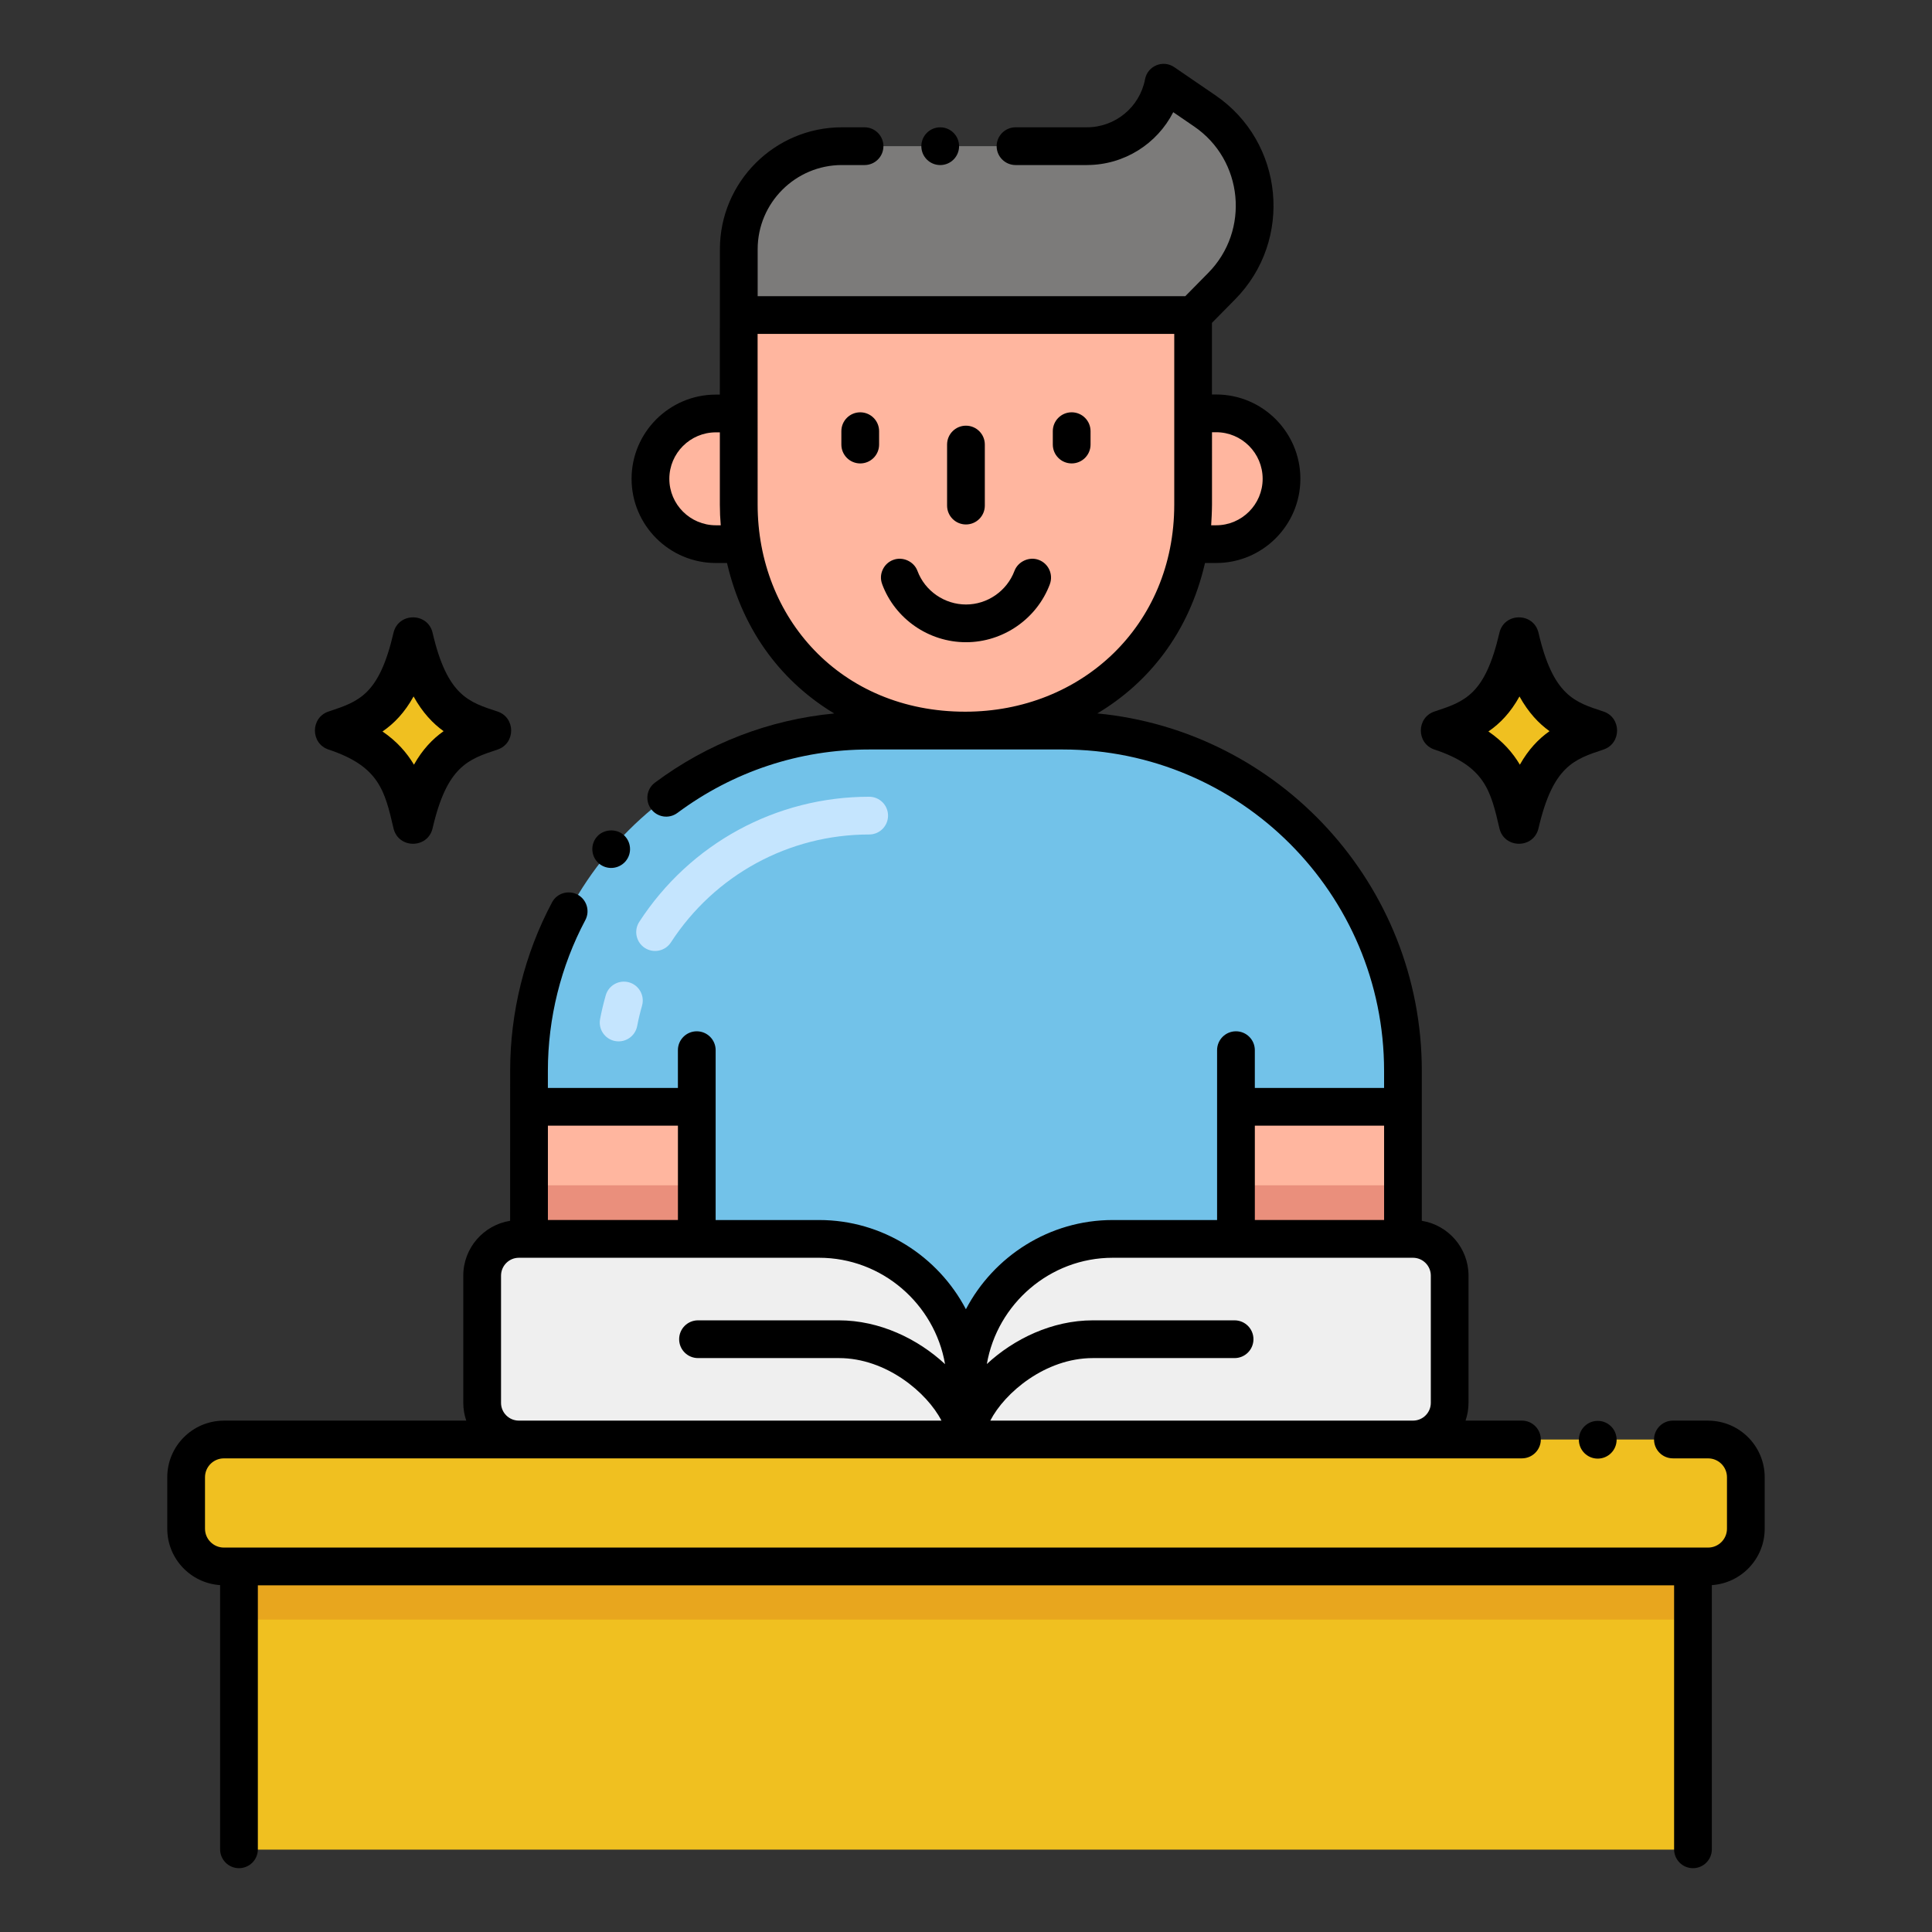 <svg version="1.1" xmlns="http://www.w3.org/2000/svg" xmlns:xlink="http://www.w3.org/1999/xlink" viewBox="0 0 172 172">
    <rect x="0" y="0" width="172" height="172" fill="#333333" stroke="none"/>
    <g fill="none" fill-rule="nonzero" stroke="none" stroke-width="1" stroke-linecap="butt" stroke-linejoin="miter" stroke-miterlimit="10" stroke-dashoffset="0" font-family="none" font-weight="none" font-size="none" text-anchor="none" style="mix-blend-mode: normal">
        <path d="M0,172v-172h172v172z" fill="none" />
        <g>
            <path d="M127.715,66.735c4.492,1.484 5.001,3.679 5.772,7.001c0.428,1.843 3.054,1.842 3.482,0c1.28,-5.517 3.164,-6.14 5.772,-7.001c1.629,-0.538 1.633,-2.855 0,-3.394c-2.505,-0.825 -4.462,-1.359 -5.772,-7.002c-0.427,-1.839 -3.056,-1.834 -3.481,0c-1.281,5.517 -3.068,6.108 -5.772,7.002c-1.629,0.537 -1.633,2.853 -0.001,3.393z" fill="#000000" />
            <path d="M29.259,66.735c4.492,1.484 5.001,3.679 5.772,7.001c0.428,1.843 3.054,1.842 3.482,0c1.28,-5.517 3.164,-6.14 5.772,-7.001c1.629,-0.538 1.633,-2.855 0,-3.394c-2.505,-0.825 -4.462,-1.359 -5.772,-7.002c-0.427,-1.839 -3.056,-1.834 -3.481,0c-1.281,5.517 -3.068,6.108 -5.772,7.002c-1.629,0.537 -1.633,2.853 -0.001,3.393z" fill="#000000" />
            <rect x="31.67" y="207.56" transform="scale(0.672,0.672)" width="192.66" height="37.48" fill="#f0c020" />
            <rect x="31.67" y="207.56" transform="scale(0.672,0.672)" width="192.66" height="7" fill="#e8a61e" />
            <path d="M152.067,139.454h-132.135c-1.855,0 -3.359,-1.504 -3.359,-3.359v-4.582c0,-1.855 1.504,-3.359 3.359,-3.359h132.136c1.855,0 3.359,1.504 3.359,3.359v4.582c-0.001,1.855 -1.504,3.359 -3.36,3.359z" fill="#f0c020" />
            <path d="M124.902,95.325v14.969h-25.84c-7.169,0 -12.987,5.778 -13.068,12.934c-0.081,-7.155 -5.899,-12.934 -13.068,-12.934h-25.827v-14.969c0,-16.723 13.558,-30.281 30.281,-30.281h17.24c16.763,0 30.281,13.592 30.281,30.281z" fill="#72c2e9" />
            <path d="M54.757,92.681c-0.911,-0.175 -1.508,-1.056 -1.332,-1.967c0.136,-0.707 0.305,-1.415 0.503,-2.106c0.256,-0.892 1.186,-1.406 2.078,-1.152c0.892,0.256 1.407,1.187 1.152,2.078c-0.171,0.595 -0.316,1.205 -0.433,1.813c-0.175,0.906 -1.05,1.507 -1.967,1.333zM57.406,84.391c-0.778,-0.506 -0.998,-1.546 -0.493,-2.324c4.531,-6.973 12.182,-11.135 20.467,-11.135c0.928,0 1.68,0.752 1.68,1.68c0,0.928 -0.752,1.68 -1.68,1.68c-7.143,0 -13.742,3.591 -17.651,9.606c-0.507,0.779 -1.549,0.996 -2.323,0.493z" fill="#c5e5fe" />
            <rect x="163.77" y="146.659" transform="scale(0.672,0.672)" width="22.13" height="17.502" fill="#ffb69f" />
            <rect x="163.77" y="157.029" transform="scale(0.672,0.672)" width="22.13" height="7.132" fill="#ea8f7c" />
            <path d="M108.755,25.482l-2.529,2.567h-40.452v-5.86c0,-5.118 4.164,-9.176 9.184,-9.176h21.812c3.339,0 6.201,-2.377 6.822,-5.648l3.664,2.506c5.231,3.566 5.988,11.077 1.499,15.612z" fill="#7c7b7a" />
            <path d="M108.273,36.801h-2.052l-0.003,0.005v-8.758h-40.452v8.762h-2.031c-3.229,0 -5.826,2.606 -5.826,5.817c0,3.212 2.606,5.817 5.826,5.817h2.356v0.001c1.946,11.114 10.88,16.596 19.836,16.596c9.025,0 18.072,-5.58 19.98,-16.596v-0.001h2.365c3.22,0 5.817,-2.614 5.817,-5.817c0,-3.221 -2.606,-5.827 -5.817,-5.827z" fill="#ffb69f" />
            <rect x="70.1" y="146.659" transform="scale(0.672,0.672)" width="22.23" height="17.502" fill="#ffb69f" />
            <rect x="70.1" y="157.029" transform="scale(0.672,0.672)" width="22.23" height="7.132" fill="#ea8f7c" />
            <path d="M137.949,65.094c-0.988,0.699 -1.875,1.626 -2.64,2.983c-0.638,-1.068 -1.512,-2.076 -2.802,-2.956c1.041,-0.712 1.975,-1.686 2.768,-3.118c0.806,1.451 1.727,2.412 2.674,3.091z" fill="#f0c020" />
            <path d="M39.493,65.094c-0.988,0.699 -1.875,1.626 -2.64,2.983c-0.638,-1.068 -1.512,-2.076 -2.802,-2.956c1.041,-0.712 1.975,-1.686 2.768,-3.118c0.806,1.451 1.727,2.412 2.674,3.091z" fill="#f0c020" />
            <path d="M129.06,113.568v11.321c0,1.807 -1.458,3.265 -3.265,3.265h-79.604c-1.807,0 -3.265,-1.458 -3.265,-3.265v-11.321c0,-1.807 1.458,-3.272 3.265,-3.272h26.734c7.169,0 12.987,5.778 13.068,12.934c0.081,-7.155 5.899,-12.934 13.068,-12.934h26.734c1.807,0 3.265,1.465 3.265,3.272z" fill="#efefef" />
            <path d="M129.06,113.566v11.321c0,1.807 -1.458,3.265 -3.265,3.265h-79.604c-1.807,0 -3.265,-1.458 -3.265,-3.265v-11.321c0,-1.807 1.458,-3.272 3.265,-3.272h26.734c7.169,0 12.987,5.778 13.068,12.934c0.081,-7.155 5.899,-12.934 13.068,-12.934h26.734c1.807,0 3.265,1.465 3.265,3.272z" fill="#efefef" />
            <g fill="#000000">
                <path d="M152.101,126.476c-0.012,0 -0.024,-0.003 -0.036,-0.003h-3.131c-0.927,0 -1.68,0.759 -1.68,1.68c0,0.927 0.752,1.68 1.68,1.68h3.114c0.007,0 0.013,0.002 0.019,0.002c0.926,0 1.68,0.753 1.68,1.68v4.581c0,0.927 -0.754,1.68 -1.68,1.68c-4.728,0 -123.787,0 -132.136,0c-0.926,0 -1.68,-0.753 -1.68,-1.68v-4.581c0,-0.927 0.754,-1.68 1.68,-1.68c0.007,0 0.013,-0.002 0.019,-0.002c2.757,0 110.595,0 115.545,0c0.92,0 1.68,-0.752 1.68,-1.68c0,-0.92 -0.759,-1.68 -1.68,-1.68h-5.022c0.169,-0.498 0.265,-1.029 0.265,-1.584v-11.322c0,-2.462 -1.805,-4.504 -4.159,-4.883c0,-7.82 0,-8.362 0,-13.36c0,-16.586 -12.7,-30.257 -28.885,-31.81c4.474,-2.674 8.126,-7.075 9.583,-13.392h0.994c4.134,0 7.497,-3.363 7.497,-7.496c0,-4.139 -3.363,-7.506 -7.497,-7.506h-0.375v-6.376l2.051,-2.081c5.219,-5.273 4.359,-14.019 -1.745,-18.18l-3.664,-2.505c-0.998,-0.684 -2.373,-0.115 -2.598,1.074c-0.471,2.481 -2.646,4.281 -5.171,4.281c-0.005,0 -0.009,0.001 -0.013,0.001h-6.343c-0.927,0 -1.686,0.752 -1.686,1.68c0,0.928 0.759,1.68 1.686,1.68h6.356c0.007,0 0.013,-0.002 0.02,-0.002c3.294,-0.007 6.222,-1.884 7.661,-4.704l1.858,1.271c4.372,2.98 4.997,9.26 1.249,13.045l-2.035,2.065h-38.07v-4.18c0,-4.131 3.363,-7.492 7.497,-7.496c0.003,0 0.007,0.001 0.01,0.001h2.009c0.927,0 1.68,-0.752 1.68,-1.68c0,-0.927 -0.752,-1.68 -1.68,-1.68h-2c-0.005,0 -0.009,-0.001 -0.013,-0.001c-5.99,0 -10.864,4.87 -10.864,10.855c0,7.71 -0.007,2.977 -0.007,12.942h-0.351c-4.139,0 -7.506,3.363 -7.506,7.497c0,4.133 3.367,7.496 7.506,7.496h0.99c1.473,6.322 5.106,10.722 9.544,13.395c-5.789,0.554 -11.254,2.651 -15.957,6.155c-0.746,0.551 -0.9,1.606 -0.343,2.352c0.524,0.714 1.565,0.922 2.345,0.343c4.965,-3.689 10.864,-5.644 17.066,-5.644h17.24c15.771,0 28.602,12.831 28.602,28.602v1.53h-11.507v-3.363c0,-0.928 -0.752,-1.68 -1.68,-1.68c-0.928,0 -1.68,0.752 -1.68,1.68c0,7.311 0,1.568 0,15.122h-9.294c-5.648,0 -10.594,3.231 -13.068,7.942c-2.475,-4.712 -7.42,-7.942 -13.068,-7.942h-9.212c0,-13.534 0,-7.84 0,-15.122c0,-0.928 -0.752,-1.68 -1.68,-1.68c-0.928,0 -1.68,0.752 -1.68,1.68v3.363h-11.576v-1.53c0,-0.001 0,-0.001 0,-0.003c0.001,-4.676 1.156,-9.311 3.333,-13.408c0.437,-0.82 0.121,-1.834 -0.692,-2.272c-0.805,-0.424 -1.836,-0.138 -2.271,0.692c-2.439,4.582 -3.729,9.769 -3.729,14.99c0,0.001 0,0.002 0,0.003c0,0.14 -0.003,3.023 -0.003,13.355c-2.359,0.374 -4.17,2.419 -4.17,4.885v11.322c0,0.554 0.096,1.086 0.265,1.584h-21.577c-0.012,0 -0.024,0.003 -0.036,0.003c-2.763,0.019 -5.005,2.27 -5.005,5.038v4.581c0,2.666 2.082,4.849 4.705,5.022v23.52c0,0.928 0.752,1.68 1.68,1.68c0.928,0 1.68,-0.752 1.68,-1.68v-23.502h126.084v23.502c0,0.928 0.752,1.68 1.68,1.68c0.928,0 1.68,-0.752 1.68,-1.68v-23.52c2.623,-0.173 4.705,-2.356 4.705,-5.022v-4.581c0,-2.768 -2.242,-5.02 -5.005,-5.038zM107.901,38.48h0.372c2.282,0 4.137,1.86 4.137,4.147c0,2.282 -1.856,4.137 -4.137,4.137h-0.446c0.026,-0.319 0.074,-1.345 0.074,-1.843zM63.735,46.764c-2.286,0 -4.146,-1.856 -4.146,-4.137c0,-2.281 1.86,-4.137 4.146,-4.137h0.351v6.435c0,0.621 0.028,1.231 0.079,1.827c0.001,0.004 0.001,0.009 0.001,0.013zM67.45,44.921c0,-3.831 -0.003,-11.362 -0.003,-15.193h37.093v15.196c0,10.782 -8.286,18.436 -18.611,18.436c-11.113,0 -18.479,-8.382 -18.479,-18.44zM127.381,113.567v11.322c0,0.868 -0.701,1.574 -1.566,1.584h-37.652c1.277,-2.485 4.907,-5.567 9.128,-5.567h12.62c0.928,0 1.68,-0.752 1.68,-1.68c0,-0.928 -0.752,-1.68 -1.68,-1.68h-12.62c-3.618,0 -7.022,1.649 -9.437,3.89c0.931,-5.356 5.616,-9.461 11.208,-9.461c9.396,0 16.822,0 26.734,0c0.873,0 1.585,0.714 1.585,1.592zM111.714,100.214h11.508v8.4h-11.507v-8.4zM60.354,100.214v8.4h-11.576v-8.4zM44.606,124.889v-11.322c0,-0.878 0.712,-1.592 1.586,-1.592c13.484,0 13.249,0 26.734,0c5.595,0 10.284,4.111 11.21,9.471c-2.416,-2.247 -5.824,-3.9 -9.449,-3.9h-12.545c-0.928,0 -1.68,0.752 -1.68,1.68c0,0.928 0.752,1.68 1.68,1.68h12.545c4.22,0 7.851,3.082 9.128,5.567h-37.644c-0.865,-0.01 -1.566,-0.716 -1.566,-1.584z" />
                <path d="M93.465,52.008c0.323,-0.873 -0.121,-1.84 -0.988,-2.163c-0.847,-0.322 -1.848,0.141 -2.163,0.981c-0.672,1.787 -2.405,2.99 -4.313,2.99c-1.915,0 -3.655,-1.203 -4.32,-2.983c-0.309,-0.847 -1.31,-1.309 -2.157,-0.988c-0.423,0.155 -0.752,0.464 -0.941,0.873c-0.188,0.404 -0.208,0.86 -0.047,1.283v0.007c1.149,3.091 4.145,5.167 7.465,5.167c3.306,0.001 6.309,-2.082 7.465,-5.167z" />
                <path d="M76.584,36.707c-0.928,0 -1.68,0.752 -1.68,1.68v1.191c0,0.928 0.752,1.68 1.68,1.68c0.928,0 1.68,-0.752 1.68,-1.68v-1.191c0,-0.928 -0.752,-1.68 -1.68,-1.68z" />
                <path d="M95.408,41.257c0.928,0 1.68,-0.752 1.68,-1.68v-1.191c0,-0.928 -0.752,-1.68 -1.68,-1.68c-0.928,0 -1.68,0.752 -1.68,1.68v1.191c0,0.928 0.752,1.68 1.68,1.68z" />
                <path d="M85.996,46.691c0.928,0 1.68,-0.752 1.68,-1.68v-5.434c0,-0.928 -0.752,-1.68 -1.68,-1.68c-0.928,0 -1.68,0.752 -1.68,1.68v5.434c0,0.928 0.752,1.68 1.68,1.68z" />
                <circle cx="211.67" cy="190.738" transform="scale(0.672,0.672)" r="2.5" />
                <circle cx="124.56" cy="19.368" transform="scale(0.672,0.672)" r="2.5" />
                <path d="M55.685,76.687c0.605,-0.699 0.524,-1.767 -0.181,-2.372c-0.672,-0.577 -1.78,-0.497 -2.358,0.175c-0.007,0 -0.007,0.007 -0.007,0.007c-0.605,0.699 -0.524,1.767 0.175,2.371c0.713,0.605 1.762,0.517 2.372,-0.181z" />
            </g>
        </g>
    </g>
</svg>